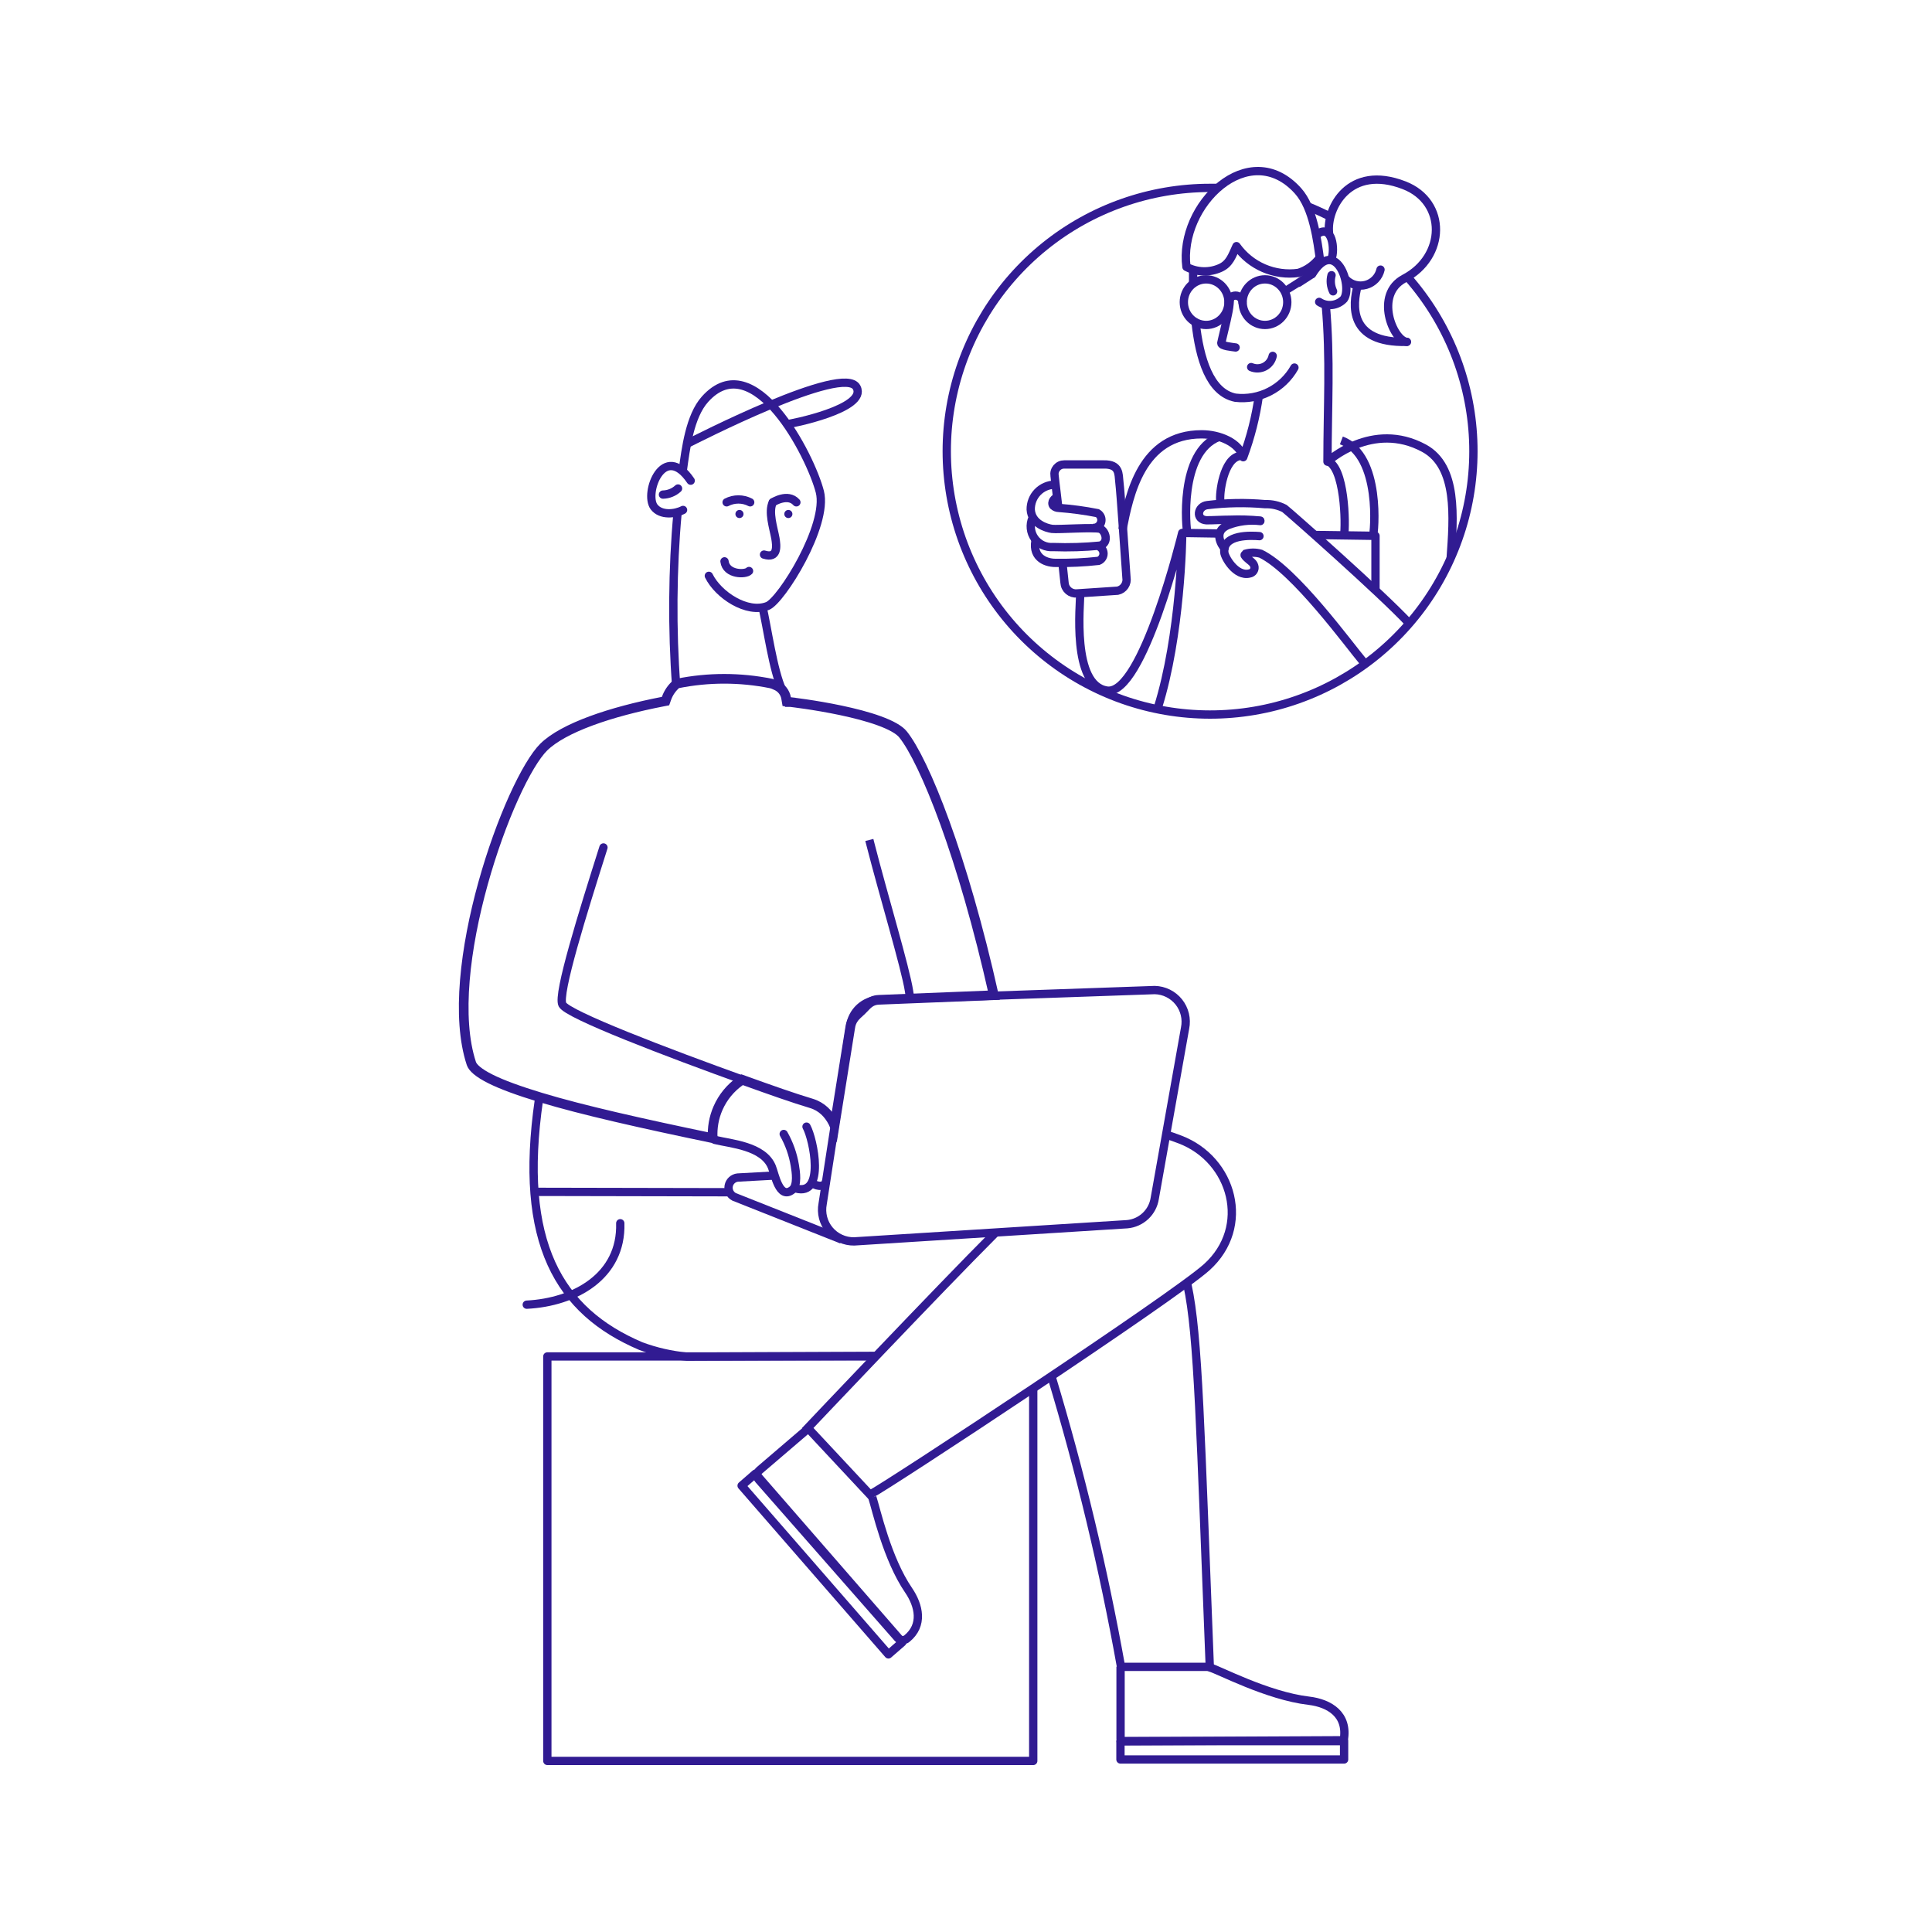 <svg width="200" height="200" viewBox="0 0 200 200" fill="none" xmlns="http://www.w3.org/2000/svg">
<path d="M77.07 111.86L76.825 111.771L76.612 111.921C75.612 112.625 74.823 113.589 74.332 114.709C73.901 115.691 73.713 116.761 73.781 117.827C66.451 116.3 60.314 114.926 55.975 113.611C53.738 112.934 51.998 112.301 50.772 111.689C50.16 111.383 49.693 111.09 49.361 110.812C49.026 110.531 48.86 110.289 48.795 110.093C48.017 107.736 47.853 104.738 48.122 101.48C48.39 98.228 49.087 94.752 50.002 91.458C50.917 88.163 52.047 85.062 53.177 82.56C54.316 80.039 55.429 78.186 56.291 77.336C57.299 76.347 59.014 75.429 61.192 74.624C63.358 73.823 65.933 73.152 68.615 72.631L68.897 72.576L68.992 72.306C69.198 71.717 69.559 71.194 70.035 70.792C70.065 70.778 70.096 70.765 70.128 70.754C73.328 70.109 76.626 70.11 79.826 70.757C79.982 70.799 80.133 70.856 80.277 70.928L80.294 70.936L80.312 70.943C80.587 71.055 80.829 71.235 81.016 71.466C81.202 71.698 81.327 71.973 81.377 72.265L81.441 72.635L81.814 72.677L81.87 72.18L81.814 72.677L81.814 72.677L81.815 72.677L81.82 72.678L81.841 72.68L81.924 72.69C81.998 72.699 82.106 72.712 82.244 72.73C82.521 72.765 82.92 72.819 83.405 72.89C84.375 73.033 85.686 73.249 87.054 73.538C88.425 73.828 89.84 74.188 91.022 74.62C91.613 74.835 92.136 75.065 92.562 75.307C92.993 75.552 93.297 75.793 93.479 76.021L93.48 76.023C94.564 77.373 96.118 80.495 97.825 85.208C99.48 89.777 101.26 95.793 102.882 103.024L90.98 103.5L90.978 103.5C90.479 103.522 90.137 103.697 89.85 103.942C89.72 104.054 89.602 104.18 89.497 104.292L89.497 104.292L89.49 104.299C89.382 104.414 89.28 104.522 89.161 104.633C89.114 104.676 89.066 104.719 89.017 104.763C88.811 104.95 88.598 105.143 88.433 105.355C88.207 105.646 88.062 105.978 88.005 106.429L86.392 116.511C86.342 116.397 86.289 116.286 86.232 116.177C85.777 115.301 85.066 114.545 83.983 114.221C82.159 113.676 79.761 112.83 77.07 111.86Z" stroke="#311B92"/>
<path d="M90.73 140.42H56.66V182.29H106.96V143.7" stroke="#311B92" stroke-width="0.86" stroke-linejoin="round"/>
<path d="M55.79 113.85C53.64 128.65 57.86 135.74 66.34 139.35C67.872 139.921 69.472 140.287 71.1 140.44L90.74 140.36" stroke="#311B92" stroke-width="0.86" stroke-miterlimit="10"/>
<path d="M122.92 133C124.06 138.22 124.26 148.06 125.25 172.88" stroke="#311B92" stroke-width="0.86" stroke-miterlimit="10"/>
<path d="M122.68 106.42L119.54 124.05C119.433 124.753 119.093 125.399 118.574 125.885C118.055 126.371 117.388 126.669 116.68 126.73L88.42 128.51C87.934 128.517 87.452 128.416 87.01 128.214C86.568 128.012 86.177 127.713 85.864 127.341C85.552 126.968 85.327 126.531 85.205 126.06C85.083 125.589 85.068 125.097 85.16 124.62L88 106.25C88.092 105.509 88.444 104.825 88.993 104.319C89.543 103.814 90.254 103.52 91 103.49L119.54 102.49C120.02 102.501 120.491 102.617 120.921 102.83C121.35 103.043 121.728 103.347 122.028 103.722C122.327 104.096 122.541 104.532 122.653 104.998C122.766 105.465 122.775 105.95 122.68 106.42Z" stroke="#311B92" stroke-width="0.86" stroke-miterlimit="10"/>
<path d="M87.14 128.32L76 123.9C75.796 123.797 75.631 123.631 75.529 123.427C75.427 123.222 75.394 122.991 75.434 122.766C75.474 122.541 75.586 122.335 75.753 122.179C75.92 122.023 76.133 121.925 76.36 121.9L80 121.7" stroke="#311B92" stroke-width="0.86" stroke-miterlimit="10"/>
<path d="M55.53 123.38L75.28 123.42" stroke="#311B92" stroke-width="0.86" stroke-miterlimit="10"/>
<path d="M74 118C75.64 118.4 79.01 118.62 79.9 120.79C80.2 121.5 80.67 124.27 82.03 123.16C82.6 122.69 82.39 121.3 82.28 120.64C82.091 119.498 81.701 118.397 81.13 117.39" stroke="#311B92" stroke-width="0.86" stroke-miterlimit="10" stroke-linecap="round"/>
<path d="M83.49 116.63C84.22 117.95 85.43 123.87 82.39 123.03" stroke="#311B92" stroke-width="0.86" stroke-miterlimit="10" stroke-linecap="round"/>
<path d="M84.2 122.49C84.2 122.66 85.29 123.05 85.49 122.38" stroke="#311B92" stroke-width="0.86" stroke-miterlimit="10" stroke-linecap="round"/>
<path d="M94.1 102.58C93.73 100.19 91.43 92.58 90.1 87.37" stroke="#311B92" stroke-width="0.86" stroke-miterlimit="10" stroke-linecap="square"/>
<path d="M64.21 126.63C64.37 132.11 59.5 134.81 54.53 135.06" stroke="#311B92" stroke-width="0.86" stroke-miterlimit="10" stroke-linecap="round"/>
<path d="M70.68 48.72C70.99 46.45 71.4 43.09 72.98 41.33C78.05 35.67 83.92 47.2 84.87 50.91C85.75 54.38 80.87 62.17 79.46 62.73C77.35 63.57 74.34 61.58 73.38 59.61" stroke="#311B92" stroke-width="0.86" stroke-miterlimit="10" stroke-linecap="round"/>
<path d="M70 71C69.562 65.27 69.609 58.822 70.14 53.1" stroke="#311B92" stroke-width="0.86" stroke-miterlimit="10"/>
<path d="M78.89 62.63C79.45 65 80.01 69.36 81 71.5" stroke="#311B92" stroke-width="0.86" stroke-miterlimit="10"/>
<path d="M71.5 49.76C68.7 45.64 66.64 51.06 67.71 52.48C68.41 53.39 69.88 53.22 70.71 52.79" stroke="#311B92" stroke-width="0.86" stroke-miterlimit="10" stroke-linecap="round"/>
<path d="M81.44 43.91C81.78 43.91 89.81 42.31 88.68 40.11C87.39 37.59 71.93 45.54 71 46" stroke="#311B92" stroke-width="0.86" stroke-miterlimit="10"/>
<path d="M70.19 50.57C69.764 50.962 69.209 51.186 68.63 51.2" stroke="#311B92" stroke-width="0.86" stroke-miterlimit="10" stroke-linecap="round"/>
<path d="M76.55 53.63C76.782 53.63 76.97 53.442 76.97 53.21C76.97 52.978 76.782 52.79 76.55 52.79C76.318 52.79 76.13 52.978 76.13 53.21C76.13 53.442 76.318 53.63 76.55 53.63Z" fill="#311B92"/>
<path d="M81.61 53.63C81.842 53.63 82.03 53.442 82.03 53.21C82.03 52.978 81.842 52.79 81.61 52.79C81.378 52.79 81.19 52.978 81.19 53.21C81.19 53.442 81.378 53.63 81.61 53.63Z" fill="#311B92"/>
<path d="M80 52C79.51 53 80.08 54.66 80.27 55.73C80.39 56.46 80.58 57.88 79.09 57.41" stroke="#311B92" stroke-width="0.86" stroke-miterlimit="10" stroke-linecap="round"/>
<path d="M125.05 172.55H116.05C114.227 162.376 111.817 152.315 108.83 142.42" stroke="#311B92" stroke-width="0.86" stroke-miterlimit="10"/>
<path d="M125.25 172.62C126.05 172.8 131.15 175.55 135.5 176.06C137.6 176.31 139.58 177.48 139.1 180.15L116.01 180.26" stroke="#311B92" stroke-width="0.86" stroke-linecap="round" stroke-linejoin="round"/>
<path d="M115.99 182.14H139.14V180.24H115.99V182.14Z" stroke="#311B92" stroke-width="0.86" stroke-linecap="round" stroke-linejoin="round"/>
<path d="M116 172.53V180.08" stroke="#311B92" stroke-width="0.86" stroke-miterlimit="10"/>
<path d="M90.3 155C90.72 156.29 91.82 161.36 94.06 164.63C95.14 166.22 95.59 168.24 93.88 169.63C93.743 169.743 93.568 169.798 93.391 169.785C93.214 169.772 93.049 169.692 92.93 169.56L78.54 153.17C78.424 153.035 78.365 152.86 78.376 152.683C78.387 152.505 78.468 152.339 78.6 152.22L83.53 148" stroke="#311B92" stroke-width="0.86" stroke-miterlimit="10"/>
<path d="M75 58.11C75.17 59.5 77.18 59.5 77.54 59.11" stroke="#311B92" stroke-width="0.86" stroke-miterlimit="10" stroke-linecap="round"/>
<path d="M62.47 87.73C60.34 94.45 57.68 102.94 58.22 103.99C58.76 105.04 69.12 108.99 77.22 111.9" stroke="#311B92" stroke-width="0.86" stroke-miterlimit="10" stroke-linecap="round"/>
<path d="M123.77 33.39C124.18 37.12 125.23 40.63 127.88 41.17C129.094 41.312 130.323 41.092 131.412 40.537C132.502 39.982 133.402 39.116 134 38.05" stroke="#311B92" stroke-width="0.86" stroke-miterlimit="10" stroke-linecap="round"/>
<path d="M123.51 28.24C123.51 28.58 123.51 28.95 123.51 29.33" stroke="#311B92" stroke-width="0.86" stroke-miterlimit="10" stroke-linecap="round"/>
<path d="M135.84 28.36C138.26 24.44 140.06 29.6 139.12 30.95C138.797 31.294 138.363 31.512 137.895 31.567C137.426 31.622 136.954 31.51 136.56 31.25" stroke="#311B92" stroke-width="0.86" stroke-miterlimit="10" stroke-linecap="round"/>
<path d="M137.84 28.49C137.692 29.048 137.749 29.64 138 30.16" stroke="#311B92" stroke-width="0.86" stroke-miterlimit="10" stroke-linecap="round"/>
<path d="M136.58 26.73C136.03 27.444 135.277 27.974 134.42 28.25C133.199 28.419 131.955 28.249 130.823 27.761C129.692 27.273 128.715 26.484 128 25.48C127.54 26.48 127.29 27.3 126.34 27.73C125.785 27.983 125.179 28.105 124.568 28.088C123.958 28.071 123.36 27.914 122.82 27.63C121.99 21.24 129.31 14.11 134.38 19.77C135.95 21.53 136.38 24.89 136.68 27.16" stroke="#311B92" stroke-width="0.86" stroke-linecap="round" stroke-linejoin="round"/>
<path d="M136.34 24.26C137.93 23.06 138.22 25.92 137.83 26.79" stroke="#311B92" stroke-width="0.86" stroke-miterlimit="10" stroke-linecap="round"/>
<path d="M142.91 27.91C142.826 28.284 142.642 28.628 142.377 28.906C142.113 29.183 141.779 29.384 141.409 29.487C141.04 29.59 140.65 29.59 140.28 29.488C139.91 29.387 139.575 29.187 139.31 28.91" stroke="#311B92" stroke-width="0.86" stroke-linecap="round" stroke-linejoin="round"/>
<path d="M137.58 24.1C137.3 21.58 139.65 16.96 145.36 19.18C149.82 20.91 149.67 26.59 145.36 28.84C142.24 30.5 144.22 35.21 145.61 35.39" stroke="#311B92" stroke-width="0.86" stroke-linecap="round" stroke-linejoin="round"/>
<path d="M145.65 35.39C139.5 35.54 140.04 31.45 140.54 29.59" stroke="#311B92" stroke-width="0.86" stroke-linecap="round" stroke-linejoin="round"/>
<path d="M130.95 33.64C132.226 33.64 133.26 32.583 133.26 31.28C133.26 29.977 132.226 28.92 130.95 28.92C129.674 28.92 128.64 29.977 128.64 31.28C128.64 32.583 129.674 33.64 130.95 33.64Z" stroke="#311B92" stroke-width="0.86" stroke-linecap="round" stroke-linejoin="round"/>
<path d="M124.86 33.64C126.136 33.64 127.17 32.583 127.17 31.28C127.17 29.977 126.136 28.92 124.86 28.92C123.584 28.92 122.55 29.977 122.55 31.28C122.55 32.583 123.584 33.64 124.86 33.64Z" stroke="#311B92" stroke-width="0.86" stroke-linecap="round" stroke-linejoin="round"/>
<path d="M135.78 28.4C135.78 28.4 133.07 30.15 133.05 30.15" stroke="#311B92" stroke-width="0.86" stroke-miterlimit="10" stroke-linecap="round"/>
<path d="M128.62 31.32C128.62 31.129 128.544 30.946 128.409 30.811C128.274 30.676 128.091 30.6 127.9 30.6C127.709 30.6 127.526 30.676 127.391 30.811C127.256 30.946 127.18 31.129 127.18 31.32" stroke="#311B92" stroke-width="0.86" stroke-linecap="round" stroke-linejoin="round"/>
<path d="M131.75 36.84C131.701 37.076 131.601 37.298 131.456 37.49C131.311 37.682 131.125 37.839 130.911 37.95C130.697 38.062 130.462 38.124 130.221 38.132C129.98 38.141 129.741 38.096 129.52 38" stroke="#311B92" stroke-width="0.86" stroke-linecap="round" stroke-linejoin="round"/>
<path d="M127.31 31.1C127.284 31.599 127.214 32.094 127.1 32.58C127.04 32.97 126.49 35.17 126.43 35.5C126.37 35.83 127.61 35.92 127.91 35.97" stroke="#311B92" stroke-width="0.86" stroke-linecap="round" stroke-linejoin="round"/>
<path d="M145.85 64.5C143.07 61.5 133.37 52.93 132.97 52.64C132.353 52.321 131.664 52.166 130.97 52.19C128.972 52.013 126.961 52.047 124.97 52.29C123.97 52.41 123.73 53.78 124.89 53.86C125.67 53.86 126.53 53.8 127.32 53.8C128.368 53.76 129.417 53.79 130.46 53.89" stroke="#311B92" stroke-width="0.86" stroke-miterlimit="10" stroke-linecap="round"/>
<path d="M130.47 53.94C129.336 53.805 128.186 53.949 127.12 54.36C125.54 55.01 126.47 56.46 126.76 56.76" stroke="#311B92" stroke-width="0.86" stroke-miterlimit="10" stroke-linecap="round"/>
<path d="M130.38 55.5C129.59 55.44 126.57 55.26 126.74 57.19C126.79 57.71 127.94 59.71 129.34 59.37C129.428 59.358 129.513 59.327 129.588 59.279C129.663 59.231 129.727 59.167 129.774 59.092C129.822 59.016 129.853 58.931 129.864 58.843C129.875 58.755 129.867 58.665 129.84 58.58C129.74 58.21 129.32 58.01 129.07 57.75C128.82 57.49 128.77 57.48 128.94 57.32C129.454 57.177 129.996 57.177 130.51 57.32C134.05 59.03 139.63 66.74 141.17 68.56" stroke="#311B92" stroke-width="0.86" stroke-miterlimit="10" stroke-linecap="round"/>
<path d="M113.07 54.64C113.259 54.67 113.453 54.634 113.618 54.536C113.783 54.438 113.909 54.286 113.973 54.105C114.037 53.924 114.036 53.727 113.97 53.547C113.904 53.367 113.776 53.216 113.61 53.12C112.289 52.86 110.953 52.679 109.61 52.58C109.395 52.578 109.188 52.496 109.03 52.35C108.76 51.99 109.16 51.48 109.56 51.47" stroke="#311B92" stroke-width="0.86" stroke-miterlimit="10"/>
<path d="M109.19 50.17C108.518 50.183 107.879 50.462 107.412 50.946C106.945 51.429 106.689 52.078 106.7 52.75C106.79 54.22 108.33 54.67 108.9 54.75C109.47 54.83 113.36 54.55 113.9 54.75C114.44 54.95 114.83 56.16 113.9 56.48C112.278 56.638 110.648 56.688 109.02 56.63C108.65 56.659 108.279 56.592 107.943 56.435C107.607 56.278 107.317 56.037 107.102 55.735C106.886 55.433 106.753 55.081 106.714 54.712C106.675 54.343 106.732 53.97 106.88 53.63" stroke="#311B92" stroke-width="0.86" stroke-miterlimit="10"/>
<path d="M113.72 56.55C113.872 56.609 114.003 56.713 114.095 56.848C114.187 56.982 114.237 57.142 114.237 57.305C114.237 57.468 114.187 57.628 114.095 57.762C114.003 57.897 113.872 58.001 113.72 58.06C112.243 58.224 110.756 58.294 109.27 58.27C108.12 58.27 106.71 57.6 107.27 55.65" stroke="#311B92" stroke-width="0.86" stroke-miterlimit="10"/>
<path d="M110 58.45L110.2 60.33C110.21 60.487 110.251 60.64 110.322 60.781C110.392 60.922 110.489 61.047 110.608 61.149C110.728 61.252 110.866 61.33 111.016 61.378C111.166 61.426 111.323 61.444 111.48 61.43L115.7 61.15C115.998 61.085 116.259 60.907 116.429 60.653C116.599 60.4 116.664 60.09 116.61 59.79C116.41 57.15 116.03 51.19 115.87 49.84C115.78 49.11 115.93 48.04 114.25 48.08C112.86 48.08 111.62 48.08 110.17 48.08C110.023 48.078 109.877 48.108 109.744 48.169C109.61 48.229 109.491 48.319 109.395 48.43C109.3 48.542 109.23 48.673 109.191 48.815C109.152 48.957 109.145 49.105 109.17 49.25C109.27 50.25 109.47 51.68 109.57 52.67" stroke="#311B92" stroke-width="0.86" stroke-miterlimit="10"/>
<path d="M150.17 57.81C150.47 53.56 150.91 48.3 147.42 46.4C142.06 43.49 137.42 47.79 137.42 47.79C137.42 42.2 137.74 37.12 137.24 31.54" stroke="#311B92" stroke-width="0.86" stroke-linejoin="round"/>
<path d="M116.2 54.82C116.9 51.28 118.13 44.96 124.4 44.96C126.22 44.96 128.27 45.8 128.7 47.33C129.471 45.262 130.014 43.116 130.32 40.93" stroke="#311B92" stroke-width="0.86" stroke-linejoin="round"/>
<path d="M119.87 73.23C122.21 65.78 122.4 55.76 122.38 55.17C122.38 55.17 118.3 71.99 114.61 71.49C110.92 70.99 111.83 62.54 111.83 61.35" stroke="#311B92" stroke-width="0.86" stroke-linejoin="round"/>
<path d="M136.14 55.38L142.39 55.47C142.39 55.47 142.39 57.28 142.39 61.12" stroke="#311B92" stroke-width="0.86" stroke-linejoin="round"/>
<path d="M122.38 55.17L126.27 55.23" stroke="#311B92" stroke-width="0.86" stroke-linejoin="round"/>
<path d="M137.73 22.44C136.94 22.04 136.14 21.67 135.31 21.34" stroke="#311B92" stroke-width="0.86" stroke-miterlimit="10"/>
<path d="M126.09 19.45H125.28C119.048 19.447 113.003 21.58 108.152 25.493C103.302 29.406 99.938 34.863 98.622 40.955C97.307 47.047 98.118 53.405 100.921 58.971C103.724 64.537 108.35 68.975 114.028 71.545C119.706 74.115 126.092 74.661 132.124 73.094C138.156 71.526 143.469 67.939 147.177 62.93C150.885 57.921 152.765 51.793 152.504 45.566C152.242 39.34 149.855 33.39 145.74 28.71" stroke="#311B92" stroke-width="0.86" stroke-miterlimit="10"/>
<path d="M120.55 117.4C121.09 117.57 121.62 117.76 122.15 117.96C127.63 120.05 129.54 127.02 124.92 131.18C121.42 134.33 91.92 153.77 90.06 154.72L83.62 147.82C83.62 147.82 97.21 133.46 103 127.67" stroke="#311B92" stroke-width="0.86" stroke-miterlimit="10"/>
<path d="M122.92 55.14C122.79 54.89 122 46.81 126.18 45.23" stroke="#311B92" stroke-width="0.86" stroke-linejoin="round"/>
<path d="M126.33 51.88C126.2 51.1 126.66 47.48 128.33 47.21" stroke="#311B92" stroke-width="0.86" stroke-linejoin="round"/>
<path d="M142.13 55.5C142.26 55.26 143.05 47.17 138.86 45.59" stroke="#311B92" stroke-width="0.86" stroke-linejoin="round"/>
<path d="M139.13 55.51C139.34 54.24 139.2 48.28 137.4 47.73" stroke="#311B92" stroke-width="0.86" stroke-linejoin="round"/>
<path d="M80 52C80 52 81.55 51 82.44 52" stroke="#311B92" stroke-width="0.86" stroke-miterlimit="10" stroke-linecap="round"/>
<path d="M75.22 52C75.597 51.804 76.015 51.703 76.44 51.703C76.865 51.703 77.283 51.804 77.66 52" stroke="#311B92" stroke-width="0.86" stroke-linecap="round" stroke-linejoin="round"/>
<path d="M76.772 153.797L91.969 171.26L93.403 170.013L78.206 152.549L76.772 153.797Z" stroke="#311B92" stroke-width="0.86" stroke-linecap="round" stroke-linejoin="round"/>
</svg>
